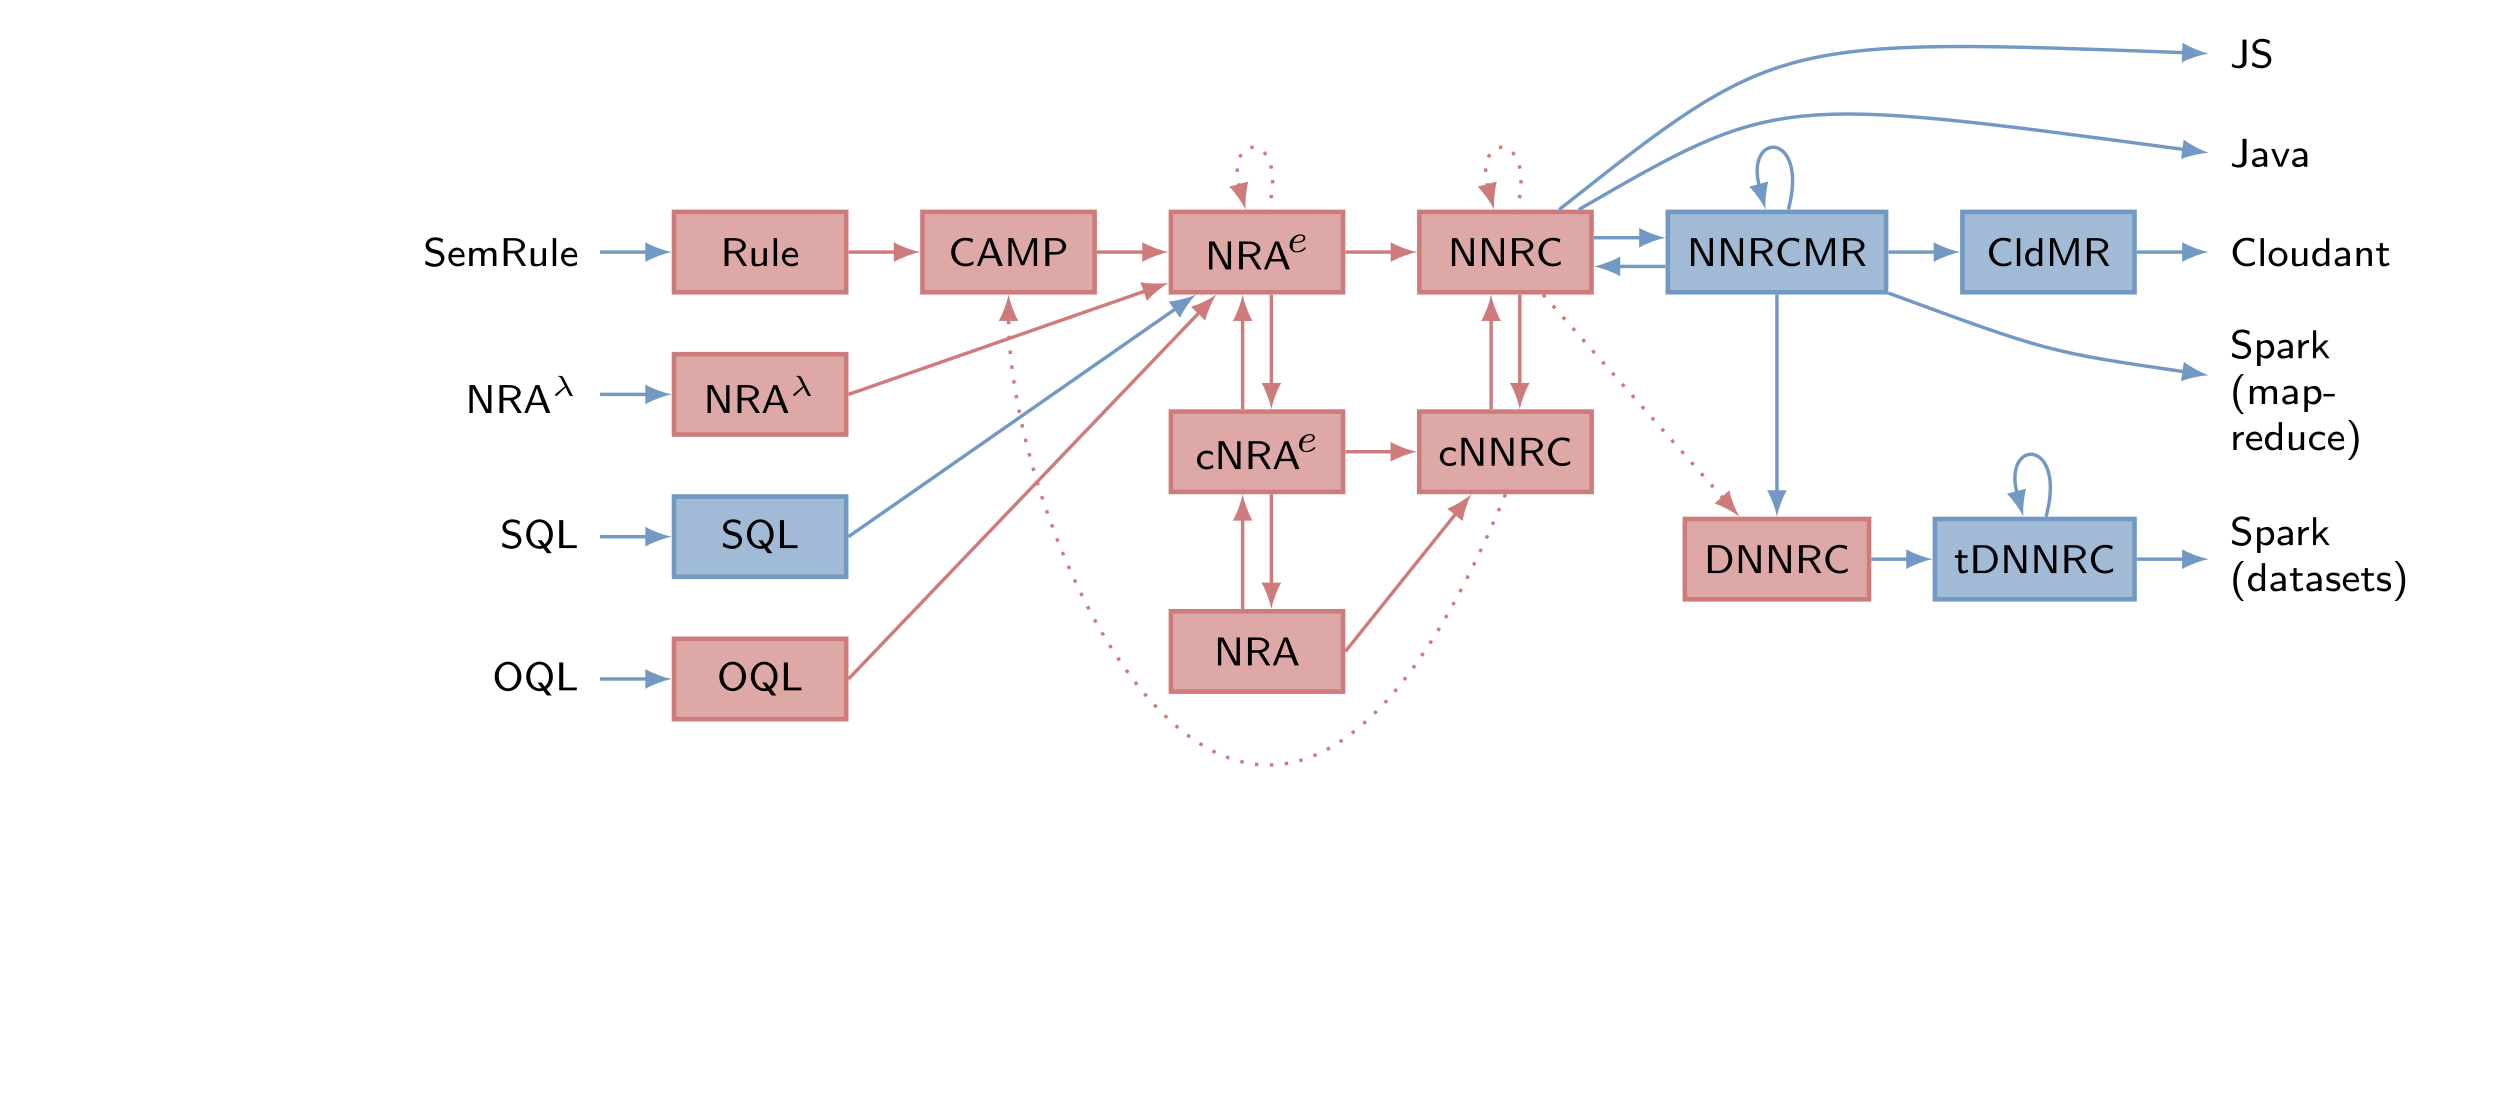<?xml version="1.0" encoding="UTF-8"?>
<svg xmlns="http://www.w3.org/2000/svg" xmlns:xlink="http://www.w3.org/1999/xlink" width="434.07pt" height="190.518pt" viewBox="0 0 434.07 190.518" version="1.1">
<defs>
<g>
<symbol overflow="visible" id="glyph0-0">
<path style="stroke:none;" d=""/>
</symbol>
<symbol overflow="visible" id="glyph0-1">
<path style="stroke:none;" d="M 3.438 -4.641 C 3 -4.875 2.594 -4.984 2.078 -4.984 C 1.031 -4.984 0.406 -4.266 0.406 -3.609 C 0.406 -3.312 0.5 -2.984 0.844 -2.656 C 1.156 -2.375 1.469 -2.312 1.906 -2.203 C 2.484 -2.062 2.641 -2.031 2.844 -1.812 C 2.984 -1.688 3.094 -1.484 3.094 -1.25 C 3.094 -0.828 2.703 -0.375 2.031 -0.375 C 1.625 -0.375 0.984 -0.5 0.438 -0.969 L 0.328 -0.328 C 0.672 -0.125 1.25 0.141 2.031 0.141 C 3 0.141 3.688 -0.562 3.688 -1.344 C 3.688 -1.906 3.359 -2.219 3.219 -2.375 C 2.938 -2.656 2.609 -2.734 2.078 -2.859 C 1.656 -2.953 1.422 -3.016 1.266 -3.172 C 1.172 -3.266 1.016 -3.422 1.016 -3.688 C 1.016 -4.078 1.406 -4.484 2.078 -4.484 C 2.609 -4.484 2.969 -4.312 3.328 -4.016 Z M 3.438 -4.641 "/>
</symbol>
<symbol overflow="visible" id="glyph0-2">
<path style="stroke:none;" d="M 3 -0.766 C 2.609 -0.484 2.172 -0.391 1.875 -0.391 C 1.266 -0.391 0.797 -0.891 0.781 -1.531 L 3.062 -1.531 C 3.062 -1.844 3.031 -2.312 2.766 -2.703 C 2.516 -3.062 2.094 -3.203 1.75 -3.203 C 0.906 -3.203 0.25 -2.453 0.25 -1.562 C 0.25 -0.672 0.938 0.062 1.859 0.062 C 2.266 0.062 2.688 -0.047 3.031 -0.266 Z M 0.828 -1.938 C 0.984 -2.5 1.406 -2.734 1.75 -2.734 C 2.062 -2.734 2.516 -2.594 2.641 -1.938 Z M 0.828 -1.938 "/>
</symbol>
<symbol overflow="visible" id="glyph0-3">
<path style="stroke:none;" d="M 5.297 -2.062 C 5.297 -2.609 5.141 -3.156 4.281 -3.156 C 3.688 -3.156 3.328 -2.828 3.156 -2.594 C 3.094 -2.781 2.922 -3.156 2.219 -3.156 C 1.828 -3.156 1.438 -3 1.141 -2.641 L 1.141 -3.141 L 0.578 -3.141 L 0.578 0 L 1.188 0 L 1.188 -1.688 C 1.188 -2.156 1.375 -2.703 1.922 -2.703 C 2.641 -2.703 2.641 -2.219 2.641 -2.016 L 2.641 0 L 3.234 0 L 3.234 -1.688 C 3.234 -2.156 3.438 -2.703 3.969 -2.703 C 4.688 -2.703 4.688 -2.219 4.688 -2.016 L 4.688 0 L 5.297 0 Z M 5.297 -2.062 "/>
</symbol>
<symbol overflow="visible" id="glyph0-4">
<path style="stroke:none;" d="M 3.125 -2.266 C 4.125 -2.547 4.375 -3.156 4.375 -3.531 C 4.375 -4.266 3.531 -4.844 2.516 -4.844 L 0.688 -4.844 L 0.688 0 L 1.359 0 L 1.359 -2.188 L 2.516 -2.188 L 3.875 0 L 4.578 0 Z M 1.359 -2.641 L 1.359 -4.422 L 2.422 -4.422 C 3.219 -4.422 3.75 -4.047 3.75 -3.531 C 3.75 -3.047 3.266 -2.641 2.422 -2.641 Z M 1.359 -2.641 "/>
</symbol>
<symbol overflow="visible" id="glyph0-5">
<path style="stroke:none;" d="M 3.234 -3.094 L 2.641 -3.094 L 2.641 -1.078 C 2.641 -0.516 2.156 -0.344 1.75 -0.344 C 1.234 -0.344 1.188 -0.484 1.188 -0.797 L 1.188 -3.094 L 0.578 -3.094 L 0.578 -0.766 C 0.578 -0.141 0.844 0.062 1.344 0.062 C 1.625 0.062 2.234 0.016 2.656 -0.328 L 2.656 0 L 3.234 0 Z M 3.234 -3.094 "/>
</symbol>
<symbol overflow="visible" id="glyph0-6">
<path style="stroke:none;" d="M 1.172 -4.844 L 0.578 -4.844 L 0.578 0 L 1.172 0 Z M 1.172 -4.844 "/>
</symbol>
<symbol overflow="visible" id="glyph0-7">
<path style="stroke:none;" d="M 1.641 -4.844 L 0.703 -4.844 L 0.703 0 L 1.281 0 L 1.281 -4.281 L 1.297 -4.281 L 3.578 0 L 4.516 0 L 4.516 -4.844 L 3.938 -4.844 L 3.938 -0.547 Z M 1.641 -4.844 "/>
</symbol>
<symbol overflow="visible" id="glyph0-8">
<path style="stroke:none;" d="M 2.797 -4.844 L 2.125 -4.844 L 0.203 0 L 0.781 0 L 1.328 -1.375 L 3.438 -1.375 L 3.984 0 L 4.719 0 Z M 2.391 -4.312 L 3.266 -1.797 L 1.5 -1.797 Z M 2.391 -4.312 "/>
</symbol>
<symbol overflow="visible" id="glyph0-9">
<path style="stroke:none;" d="M 3.953 -0.234 C 4.641 -0.719 5.047 -1.5 5.047 -2.391 C 5.047 -3.844 4 -4.984 2.734 -4.984 C 1.469 -4.984 0.406 -3.844 0.406 -2.391 C 0.406 -0.953 1.484 0.141 2.734 0.141 C 3.047 0.141 3.328 0.062 3.406 0.047 L 4.016 0.891 L 4.844 0.891 Z M 3.094 -0.391 C 2.969 -0.344 2.828 -0.328 2.734 -0.328 C 1.875 -0.328 1.094 -1.125 1.094 -2.391 C 1.094 -3.672 1.875 -4.5 2.734 -4.5 C 3.594 -4.5 4.375 -3.672 4.375 -2.391 C 4.375 -1.609 4.062 -1.016 3.625 -0.656 L 3.078 -1.359 L 2.391 -1.359 Z M 3.094 -0.391 "/>
</symbol>
<symbol overflow="visible" id="glyph0-10">
<path style="stroke:none;" d="M 1.375 -4.844 L 0.672 -4.844 L 0.672 0 L 3.719 0 L 3.719 -0.5 C 3.047 -0.5 2.391 -0.484 1.734 -0.484 L 1.375 -0.484 Z M 1.375 -4.844 "/>
</symbol>
<symbol overflow="visible" id="glyph0-11">
<path style="stroke:none;" d="M 5.047 -2.391 C 5.047 -3.844 4 -4.984 2.734 -4.984 C 1.469 -4.984 0.406 -3.844 0.406 -2.391 C 0.406 -0.953 1.484 0.141 2.734 0.141 C 3.984 0.141 5.047 -0.969 5.047 -2.391 Z M 2.734 -0.344 C 1.891 -0.344 1.109 -1.188 1.109 -2.516 C 1.109 -3.75 1.891 -4.5 2.734 -4.5 C 3.562 -4.5 4.344 -3.75 4.344 -2.516 C 4.344 -1.188 3.578 -0.344 2.734 -0.344 Z M 2.734 -0.344 "/>
</symbol>
<symbol overflow="visible" id="glyph0-12">
<path style="stroke:none;" d="M 4.312 -0.844 C 3.828 -0.547 3.609 -0.422 2.906 -0.422 C 1.828 -0.422 1.172 -1.422 1.172 -2.438 C 1.172 -3.469 1.891 -4.438 2.906 -4.438 C 3.359 -4.438 3.844 -4.281 4.156 -4.047 L 4.266 -4.672 C 3.781 -4.859 3.391 -4.906 2.891 -4.906 C 1.5 -4.906 0.469 -3.766 0.469 -2.422 C 0.469 -0.984 1.562 0.062 2.922 0.062 C 3.609 0.062 3.891 -0.062 4.359 -0.328 Z M 4.312 -0.844 "/>
</symbol>
<symbol overflow="visible" id="glyph0-13">
<path style="stroke:none;" d="M 3.875 -2.422 C 3.797 -2.203 3.297 -0.984 3.219 -0.688 C 3.172 -0.891 2.844 -1.688 2.781 -1.875 L 1.578 -4.844 L 0.734 -4.844 L 0.734 0 L 1.312 0 L 1.312 -4.281 L 1.328 -4.281 C 1.375 -4.031 1.734 -3.109 1.781 -3.031 L 2.938 -0.141 L 3.484 -0.141 L 4.531 -2.703 C 4.531 -2.719 5.016 -3.906 5.125 -4.281 L 5.141 -4.281 L 5.141 0 L 5.719 0 L 5.719 -4.844 L 4.859 -4.844 Z M 3.875 -2.422 "/>
</symbol>
<symbol overflow="visible" id="glyph0-14">
<path style="stroke:none;" d="M 2.609 -1.984 C 3.516 -1.984 4.312 -2.625 4.312 -3.422 C 4.312 -4.172 3.578 -4.844 2.562 -4.844 L 0.688 -4.844 L 0.688 0 L 1.391 0 L 1.391 -1.984 Z M 2.391 -4.422 C 3.172 -4.422 3.672 -4 3.672 -3.422 C 3.672 -2.844 3.203 -2.422 2.391 -2.422 L 1.359 -2.422 L 1.359 -4.422 Z M 2.391 -4.422 "/>
</symbol>
<symbol overflow="visible" id="glyph0-15">
<path style="stroke:none;" d="M 3.031 -0.766 C 2.688 -0.531 2.312 -0.406 1.875 -0.406 C 1.234 -0.406 0.859 -0.922 0.859 -1.547 C 0.859 -2.094 1.141 -2.719 1.891 -2.719 C 2.375 -2.719 2.594 -2.625 2.953 -2.391 L 3.031 -2.906 C 2.625 -3.109 2.438 -3.203 1.891 -3.203 C 0.844 -3.203 0.25 -2.359 0.25 -1.547 C 0.25 -0.703 0.922 0.062 1.875 0.062 C 2.359 0.062 2.781 -0.078 3.078 -0.25 Z M 3.031 -0.766 "/>
</symbol>
<symbol overflow="visible" id="glyph0-16">
<path style="stroke:none;" d="M 3.219 -4.844 L 2.641 -4.844 L 2.641 -2.797 C 2.188 -3.125 1.734 -3.156 1.547 -3.156 C 0.812 -3.156 0.25 -2.438 0.25 -1.547 C 0.25 -0.656 0.797 0.062 1.516 0.062 C 1.953 0.062 2.359 -0.125 2.625 -0.359 L 2.625 0 L 3.219 0 Z M 2.625 -0.859 C 2.453 -0.578 2.188 -0.391 1.844 -0.391 C 1.359 -0.391 0.859 -0.734 0.859 -1.547 C 0.859 -2.406 1.453 -2.703 1.922 -2.703 C 2.203 -2.703 2.438 -2.578 2.625 -2.344 Z M 2.625 -0.859 "/>
</symbol>
<symbol overflow="visible" id="glyph0-17">
<path style="stroke:none;" d="M 3.484 -1.531 C 3.484 -2.453 2.75 -3.203 1.844 -3.203 C 0.938 -3.203 0.203 -2.438 0.203 -1.531 C 0.203 -0.641 0.953 0.062 1.844 0.062 C 2.75 0.062 3.484 -0.641 3.484 -1.531 Z M 1.844 -0.406 C 1.297 -0.406 0.812 -0.812 0.812 -1.609 C 0.812 -2.391 1.328 -2.734 1.844 -2.734 C 2.375 -2.734 2.875 -2.375 2.875 -1.609 C 2.875 -0.812 2.391 -0.406 1.844 -0.406 Z M 1.844 -0.406 "/>
</symbol>
<symbol overflow="visible" id="glyph0-18">
<path style="stroke:none;" d="M 2.969 -2 C 2.969 -2.719 2.422 -3.203 1.734 -3.203 C 1.297 -3.203 0.969 -3.109 0.578 -2.906 L 0.609 -2.391 C 0.844 -2.547 1.188 -2.75 1.734 -2.75 C 2.047 -2.75 2.359 -2.516 2.359 -2 L 2.359 -1.719 C 1.328 -1.688 0.312 -1.469 0.312 -0.828 C 0.312 -0.469 0.547 0.062 1.156 0.062 C 1.469 0.062 2.016 0 2.391 -0.266 L 2.391 0 L 2.969 0 Z M 2.359 -0.984 C 2.359 -0.844 2.359 -0.672 2.125 -0.516 C 1.891 -0.391 1.625 -0.391 1.547 -0.391 C 1.156 -0.391 0.875 -0.562 0.875 -0.828 C 0.875 -1.281 2.047 -1.312 2.359 -1.328 Z M 2.359 -0.984 "/>
</symbol>
<symbol overflow="visible" id="glyph0-19">
<path style="stroke:none;" d="M 3.234 -2.062 C 3.234 -2.609 3.078 -3.156 2.219 -3.156 C 1.828 -3.156 1.438 -3 1.141 -2.641 L 1.141 -3.141 L 0.578 -3.141 L 0.578 0 L 1.188 0 L 1.188 -1.688 C 1.188 -2.156 1.375 -2.703 1.922 -2.703 C 2.641 -2.703 2.641 -2.219 2.641 -2.016 L 2.641 0 L 3.234 0 Z M 3.234 -2.062 "/>
</symbol>
<symbol overflow="visible" id="glyph0-20">
<path style="stroke:none;" d="M 1.312 -2.656 L 2.344 -2.656 L 2.344 -3.094 L 1.312 -3.094 L 1.312 -3.984 L 0.781 -3.984 L 0.781 -3.094 L 0.141 -3.094 L 0.141 -2.656 L 0.75 -2.656 L 0.75 -0.891 C 0.75 -0.422 0.875 0.062 1.375 0.062 C 1.875 0.062 2.266 -0.094 2.469 -0.188 L 2.344 -0.641 C 2.125 -0.469 1.875 -0.406 1.672 -0.406 C 1.391 -0.406 1.312 -0.703 1.312 -1.016 Z M 1.312 -2.656 "/>
</symbol>
<symbol overflow="visible" id="glyph0-21">
<path style="stroke:none;" d="M 2.875 -4.844 L 2.188 -4.844 L 2.188 -1.062 C 2.188 -0.922 2.188 -0.328 1.344 -0.328 C 0.844 -0.328 0.547 -0.578 0.406 -0.719 L 0.312 -0.141 C 0.688 0.031 1.141 0.141 1.578 0.141 C 2.312 0.141 2.875 -0.234 2.875 -1.031 Z M 2.875 -4.844 "/>
</symbol>
<symbol overflow="visible" id="glyph0-22">
<path style="stroke:none;" d="M 3.297 -3.094 L 2.75 -3.094 C 1.797 -0.766 1.75 -0.578 1.719 -0.406 C 1.656 -0.688 1.469 -1.172 1.25 -1.703 L 0.688 -3.094 L 0.109 -3.094 L 1.375 0 L 2.031 0 Z M 3.297 -3.094 "/>
</symbol>
<symbol overflow="visible" id="glyph0-23">
<path style="stroke:none;" d="M 1.203 -0.328 C 1.562 0 1.969 0.062 2.203 0.062 C 2.938 0.062 3.562 -0.641 3.562 -1.547 C 3.562 -2.391 3.109 -3.156 2.422 -3.156 C 2.109 -3.156 1.578 -3.078 1.172 -2.766 L 1.172 -3.094 L 0.594 -3.094 L 0.594 1.359 L 1.203 1.359 Z M 1.203 -2.312 C 1.359 -2.516 1.625 -2.688 1.969 -2.688 C 2.516 -2.688 2.969 -2.172 2.969 -1.547 C 2.969 -0.859 2.438 -0.391 1.891 -0.391 C 1.797 -0.391 1.609 -0.406 1.438 -0.547 C 1.219 -0.703 1.203 -0.812 1.203 -0.953 Z M 1.203 -2.312 "/>
</symbol>
<symbol overflow="visible" id="glyph0-24">
<path style="stroke:none;" d="M 1.172 -1.484 C 1.172 -2.234 1.812 -2.641 2.422 -2.641 L 2.422 -3.156 C 1.828 -3.156 1.406 -2.875 1.125 -2.5 L 1.125 -3.141 L 0.594 -3.141 L 0.594 0 L 1.172 0 Z M 1.172 -1.484 "/>
</symbol>
<symbol overflow="visible" id="glyph0-25">
<path style="stroke:none;" d="M 2.078 -1.891 L 3.328 -3.094 L 2.641 -3.094 L 1.156 -1.656 L 1.156 -4.844 L 0.609 -4.844 L 0.609 0 L 1.125 0 L 1.125 -0.969 L 1.719 -1.547 L 2.875 0 L 3.484 0 Z M 2.078 -1.891 "/>
</symbol>
<symbol overflow="visible" id="glyph0-26">
<path style="stroke:none;" d="M 2.125 -5.219 C 2 -5.219 2 -5.219 1.906 -5.156 C 1.031 -4.391 0.578 -3.141 0.578 -1.734 C 0.578 -0.422 0.984 0.844 1.906 1.656 C 2 1.734 2 1.734 2.125 1.734 L 2.453 1.734 C 2.438 1.734 1.766 1.156 1.438 0.062 C 1.281 -0.484 1.188 -1.047 1.188 -1.734 C 1.188 -4.156 2.328 -5.109 2.453 -5.219 Z M 2.125 -5.219 "/>
</symbol>
<symbol overflow="visible" id="glyph0-27">
<path style="stroke:none;" d="M 2.047 -1.328 L 2.047 -1.766 L 0.078 -1.766 L 0.078 -1.328 Z M 2.047 -1.328 "/>
</symbol>
<symbol overflow="visible" id="glyph0-28">
<path style="stroke:none;" d="M 0.75 1.734 C 0.859 1.734 0.875 1.734 0.969 1.672 C 1.844 0.906 2.281 -0.344 2.281 -1.734 C 2.281 -3.062 1.891 -4.328 0.969 -5.141 C 0.875 -5.219 0.859 -5.219 0.75 -5.219 L 0.406 -5.219 C 0.438 -5.219 1.109 -4.641 1.422 -3.547 C 1.594 -3 1.672 -2.438 1.672 -1.734 C 1.672 0.672 0.547 1.625 0.406 1.734 Z M 0.75 1.734 "/>
</symbol>
<symbol overflow="visible" id="glyph0-29">
<path style="stroke:none;" d="M 2.547 -2.984 C 2.062 -3.172 1.719 -3.203 1.469 -3.203 C 1.297 -3.203 0.25 -3.203 0.25 -2.266 C 0.25 -1.938 0.422 -1.766 0.516 -1.672 C 0.766 -1.438 1.047 -1.375 1.422 -1.312 C 1.75 -1.25 2.125 -1.172 2.125 -0.844 C 2.125 -0.406 1.547 -0.406 1.453 -0.406 C 1 -0.406 0.578 -0.562 0.312 -0.766 L 0.203 -0.234 C 0.453 -0.125 0.875 0.062 1.453 0.062 C 1.766 0.062 2.062 0.016 2.328 -0.172 C 2.578 -0.359 2.672 -0.672 2.672 -0.906 C 2.672 -1.031 2.656 -1.297 2.359 -1.562 C 2.109 -1.797 1.859 -1.844 1.516 -1.906 C 1.109 -1.984 0.781 -2.047 0.781 -2.359 C 0.781 -2.75 1.297 -2.75 1.406 -2.75 C 1.797 -2.75 2.109 -2.672 2.453 -2.484 Z M 2.547 -2.984 "/>
</symbol>
<symbol overflow="visible" id="glyph0-30">
<path style="stroke:none;" d="M 0.688 -4.844 L 0.688 0 L 2.656 0 C 3.922 0 4.922 -1.062 4.922 -2.375 C 4.922 -3.75 3.906 -4.844 2.656 -4.844 Z M 1.359 -0.406 L 1.359 -4.422 L 2.469 -4.422 C 3.422 -4.422 4.25 -3.672 4.25 -2.391 C 4.25 -1.094 3.391 -0.406 2.469 -0.406 Z M 1.359 -0.406 "/>
</symbol>
<symbol overflow="visible" id="glyph1-0">
<path style="stroke:none;" d=""/>
</symbol>
<symbol overflow="visible" id="glyph1-1">
<path style="stroke:none;" d="M 2.422 -1.422 C 2.656 -0.969 3.062 -0.156 3.094 -0.078 C 3.141 -0.031 3.203 0 3.219 0.016 C 3.297 0.062 3.312 0.062 3.422 0.062 L 3.531 0.062 C 3.625 0.062 3.688 0.062 3.688 -0.016 C 3.688 -0.047 3.672 -0.062 3.656 -0.078 C 3.594 -0.125 3.547 -0.203 3.516 -0.297 L 2.047 -3.156 C 1.953 -3.344 1.797 -3.453 1.328 -3.453 C 1.219 -3.453 1.141 -3.453 1.141 -3.375 C 1.141 -3.297 1.203 -3.297 1.266 -3.297 C 1.469 -3.266 1.578 -3.078 1.656 -2.938 L 1.891 -2.453 C 1.984 -2.266 2.234 -1.812 2.312 -1.625 L 0.719 -0.328 C 0.688 -0.297 0.609 -0.219 0.609 -0.125 C 0.609 -0.016 0.688 0.062 0.797 0.062 C 0.891 0.062 0.938 0.016 0.984 -0.031 Z M 2.422 -1.422 "/>
</symbol>
<symbol overflow="visible" id="glyph2-0">
<path style="stroke:none;" d=""/>
</symbol>
<symbol overflow="visible" id="glyph2-1">
<path style="stroke:none;" d="M 2 -1.594 C 2.297 -1.594 3.672 -1.594 3.672 -2.453 C 3.672 -2.844 3.312 -3.078 2.828 -3.078 C 2.047 -3.078 0.938 -2.453 0.938 -1.219 C 0.938 -0.484 1.375 0.062 2.125 0.062 C 3.234 0.062 3.766 -0.578 3.766 -0.672 C 3.766 -0.734 3.672 -0.844 3.609 -0.844 C 3.578 -0.844 3.547 -0.828 3.5 -0.766 C 3.078 -0.266 2.469 -0.125 2.125 -0.125 C 1.672 -0.125 1.484 -0.516 1.484 -0.953 C 1.484 -1.156 1.516 -1.375 1.562 -1.594 Z M 1.625 -1.781 C 1.938 -2.859 2.75 -2.875 2.828 -2.875 C 3.125 -2.875 3.344 -2.719 3.344 -2.469 C 3.344 -1.781 2.219 -1.781 1.953 -1.781 Z M 1.625 -1.781 "/>
</symbol>
</g>
</defs>
<g id="surface1">
<g style="fill:rgb(0%,0%,0%);fill-opacity:1;">
  <use xlink:href="#glyph0-1" x="73.481" y="46.19"/>
  <use xlink:href="#glyph0-2" x="77.598" y="46.19"/>
  <use xlink:href="#glyph0-3" x="80.891" y="46.19"/>
  <use xlink:href="#glyph0-4" x="86.775" y="46.19"/>
  <use xlink:href="#glyph0-5" x="91.57" y="46.19"/>
  <use xlink:href="#glyph0-6" x="95.395" y="46.19"/>
  <use xlink:href="#glyph0-2" x="97.163" y="46.19"/>
</g>
<g style="fill:rgb(0%,0%,0%);fill-opacity:1;">
  <use xlink:href="#glyph0-7" x="80.807" y="71.708"/>
  <use xlink:href="#glyph0-4" x="86.037" y="71.708"/>
  <use xlink:href="#glyph0-8" x="90.832" y="71.708"/>
</g>
<g style="fill:rgb(0%,0%,0%);fill-opacity:1;">
  <use xlink:href="#glyph1-1" x="95.772" y="68.702"/>
</g>
<g style="fill:rgb(0%,0%,0%);fill-opacity:1;">
  <use xlink:href="#glyph0-1" x="86.835" y="95.156"/>
  <use xlink:href="#glyph0-9" x="90.952" y="95.156"/>
  <use xlink:href="#glyph0-10" x="96.424" y="95.156"/>
</g>
<g style="fill:rgb(0%,0%,0%);fill-opacity:1;">
  <use xlink:href="#glyph0-11" x="85.479" y="119.864"/>
  <use xlink:href="#glyph0-9" x="90.951" y="119.864"/>
  <use xlink:href="#glyph0-10" x="96.424" y="119.864"/>
</g>
<path style="fill-rule:nonzero;fill:rgb(87.057%,65.88%,65.489%);fill-opacity:1;stroke-width:0.797;stroke-linecap:butt;stroke-linejoin:miter;stroke:rgb(80.588%,48.82%,48.235%);stroke-opacity:1;stroke-miterlimit:10;" d="M 30.269 -6.974 L 60.16 -6.974 L 60.16 6.975 L 30.269 6.975 Z M 30.269 -6.974 " transform="matrix(1,0,0,-1,86.758,43.768)"/>
<g style="fill:rgb(0%,0%,0%);fill-opacity:1;">
  <use xlink:href="#glyph0-4" x="125.13" y="46.19"/>
  <use xlink:href="#glyph0-5" x="129.924" y="46.19"/>
  <use xlink:href="#glyph0-6" x="133.75" y="46.19"/>
  <use xlink:href="#glyph0-2" x="135.518" y="46.19"/>
</g>
<path style="fill-rule:nonzero;fill:rgb(87.057%,65.88%,65.489%);fill-opacity:1;stroke-width:0.797;stroke-linecap:butt;stroke-linejoin:miter;stroke:rgb(80.588%,48.82%,48.235%);stroke-opacity:1;stroke-miterlimit:10;" d="M 30.269 -31.681 L 60.16 -31.681 L 60.16 -17.732 L 30.269 -17.732 Z M 30.269 -31.681 " transform="matrix(1,0,0,-1,86.758,43.768)"/>
<g style="fill:rgb(0%,0%,0%);fill-opacity:1;">
  <use xlink:href="#glyph0-7" x="122.147" y="71.708"/>
  <use xlink:href="#glyph0-4" x="127.377" y="71.708"/>
  <use xlink:href="#glyph0-8" x="132.172" y="71.708"/>
</g>
<g style="fill:rgb(0%,0%,0%);fill-opacity:1;">
  <use xlink:href="#glyph1-1" x="137.112" y="68.702"/>
</g>
<path style="fill-rule:nonzero;fill:rgb(63.135%,73.334%,84.314%);fill-opacity:1;stroke-width:0.797;stroke-linecap:butt;stroke-linejoin:miter;stroke:rgb(44.704%,59.999%,76.471%);stroke-opacity:1;stroke-miterlimit:10;" d="M 30.269 -56.388 L 60.16 -56.388 L 60.16 -42.443 L 30.269 -42.443 Z M 30.269 -56.388 " transform="matrix(1,0,0,-1,86.758,43.768)"/>
<g style="fill:rgb(0%,0%,0%);fill-opacity:1;">
  <use xlink:href="#glyph0-1" x="125.161" y="95.156"/>
  <use xlink:href="#glyph0-9" x="129.278" y="95.156"/>
  <use xlink:href="#glyph0-10" x="134.75" y="95.156"/>
</g>
<path style="fill-rule:nonzero;fill:rgb(87.057%,65.88%,65.489%);fill-opacity:1;stroke-width:0.797;stroke-linecap:butt;stroke-linejoin:miter;stroke:rgb(80.588%,48.82%,48.235%);stroke-opacity:1;stroke-miterlimit:10;" d="M 30.269 -81.095 L 60.16 -81.095 L 60.16 -67.15 L 30.269 -67.15 Z M 30.269 -81.095 " transform="matrix(1,0,0,-1,86.758,43.768)"/>
<g style="fill:rgb(0%,0%,0%);fill-opacity:1;">
  <use xlink:href="#glyph0-11" x="124.483" y="119.864"/>
  <use xlink:href="#glyph0-9" x="129.955" y="119.864"/>
  <use xlink:href="#glyph0-10" x="135.428" y="119.864"/>
</g>
<path style="fill-rule:nonzero;fill:rgb(87.057%,65.88%,65.489%);fill-opacity:1;stroke-width:0.797;stroke-linecap:butt;stroke-linejoin:miter;stroke:rgb(80.588%,48.82%,48.235%);stroke-opacity:1;stroke-miterlimit:10;" d="M 73.41 -6.974 L 103.297 -6.974 L 103.297 6.975 L 73.41 6.975 Z M 73.41 -6.974 " transform="matrix(1,0,0,-1,86.758,43.768)"/>
<g style="fill:rgb(0%,0%,0%);fill-opacity:1;">
  <use xlink:href="#glyph0-12" x="164.673" y="46.19"/>
  <use xlink:href="#glyph0-8" x="169.407" y="46.19"/>
  <use xlink:href="#glyph0-13" x="174.346" y="46.19"/>
  <use xlink:href="#glyph0-14" x="180.812" y="46.19"/>
</g>
<path style="fill-rule:nonzero;fill:rgb(87.057%,65.88%,65.489%);fill-opacity:1;stroke-width:0.797;stroke-linecap:butt;stroke-linejoin:miter;stroke:rgb(80.588%,48.82%,48.235%);stroke-opacity:1;stroke-miterlimit:10;" d="M 116.547 -6.974 L 146.437 -6.974 L 146.437 6.975 L 116.547 6.975 Z M 116.547 -6.974 " transform="matrix(1,0,0,-1,86.758,43.768)"/>
<g style="fill:rgb(0%,0%,0%);fill-opacity:1;">
  <use xlink:href="#glyph0-7" x="209.229" y="46.773"/>
  <use xlink:href="#glyph0-4" x="214.459" y="46.773"/>
  <use xlink:href="#glyph0-8" x="219.254" y="46.773"/>
</g>
<g style="fill:rgb(0%,0%,0%);fill-opacity:1;">
  <use xlink:href="#glyph2-1" x="222.972" y="43.766"/>
</g>
<path style="fill-rule:nonzero;fill:rgb(87.057%,65.88%,65.489%);fill-opacity:1;stroke-width:0.797;stroke-linecap:butt;stroke-linejoin:miter;stroke:rgb(80.588%,48.82%,48.235%);stroke-opacity:1;stroke-miterlimit:10;" d="M 116.547 -41.646 L 146.437 -41.646 L 146.437 -27.697 L 116.547 -27.697 Z M 116.547 -41.646 " transform="matrix(1,0,0,-1,86.758,43.768)"/>
<g style="fill:rgb(0%,0%,0%);fill-opacity:1;">
  <use xlink:href="#glyph0-15" x="207.582" y="81.443"/>
  <use xlink:href="#glyph0-7" x="210.875" y="81.443"/>
  <use xlink:href="#glyph0-4" x="216.105" y="81.443"/>
  <use xlink:href="#glyph0-8" x="220.9" y="81.443"/>
</g>
<g style="fill:rgb(0%,0%,0%);fill-opacity:1;">
  <use xlink:href="#glyph2-1" x="224.618" y="78.436"/>
</g>
<path style="fill-rule:nonzero;fill:rgb(87.057%,65.88%,65.489%);fill-opacity:1;stroke-width:0.797;stroke-linecap:butt;stroke-linejoin:miter;stroke:rgb(80.588%,48.82%,48.235%);stroke-opacity:1;stroke-miterlimit:10;" d="M 116.547 -76.314 L 146.437 -76.314 L 146.437 -62.369 L 116.547 -62.369 Z M 116.547 -76.314 " transform="matrix(1,0,0,-1,86.758,43.768)"/>
<g style="fill:rgb(0%,0%,0%);fill-opacity:1;">
  <use xlink:href="#glyph0-7" x="210.765" y="115.53"/>
  <use xlink:href="#glyph0-4" x="215.995" y="115.53"/>
  <use xlink:href="#glyph0-8" x="220.79" y="115.53"/>
</g>
<path style="fill-rule:nonzero;fill:rgb(87.057%,65.88%,65.489%);fill-opacity:1;stroke-width:0.797;stroke-linecap:butt;stroke-linejoin:miter;stroke:rgb(80.588%,48.82%,48.235%);stroke-opacity:1;stroke-miterlimit:10;" d="M 159.687 -6.974 L 189.574 -6.974 L 189.574 6.975 L 159.687 6.975 Z M 159.687 -6.974 " transform="matrix(1,0,0,-1,86.758,43.768)"/>
<g style="fill:rgb(0%,0%,0%);fill-opacity:1;">
  <use xlink:href="#glyph0-7" x="251.391" y="46.19"/>
  <use xlink:href="#glyph0-7" x="256.621" y="46.19"/>
  <use xlink:href="#glyph0-4" x="261.852" y="46.19"/>
  <use xlink:href="#glyph0-12" x="266.646" y="46.19"/>
</g>
<path style="fill-rule:nonzero;fill:rgb(87.057%,65.88%,65.489%);fill-opacity:1;stroke-width:0.797;stroke-linecap:butt;stroke-linejoin:miter;stroke:rgb(80.588%,48.82%,48.235%);stroke-opacity:1;stroke-miterlimit:10;" d="M 159.668 -41.646 L 189.594 -41.646 L 189.594 -27.697 L 159.668 -27.697 Z M 159.668 -41.646 " transform="matrix(1,0,0,-1,86.758,43.768)"/>
<g style="fill:rgb(0%,0%,0%);fill-opacity:1;">
  <use xlink:href="#glyph0-15" x="249.745" y="80.86"/>
  <use xlink:href="#glyph0-7" x="253.038" y="80.86"/>
  <use xlink:href="#glyph0-7" x="258.268" y="80.86"/>
  <use xlink:href="#glyph0-4" x="263.499" y="80.86"/>
  <use xlink:href="#glyph0-12" x="268.293" y="80.86"/>
</g>
<path style="fill-rule:nonzero;fill:rgb(63.135%,73.334%,84.314%);fill-opacity:1;stroke-width:0.797;stroke-linecap:butt;stroke-linejoin:miter;stroke:rgb(44.704%,59.999%,76.471%);stroke-opacity:1;stroke-miterlimit:10;" d="M 202.824 -6.974 L 240.715 -6.974 L 240.715 6.975 L 202.824 6.975 Z M 202.824 -6.974 " transform="matrix(1,0,0,-1,86.758,43.768)"/>
<g style="fill:rgb(0%,0%,0%);fill-opacity:1;">
  <use xlink:href="#glyph0-7" x="292.901" y="46.19"/>
  <use xlink:href="#glyph0-7" x="298.131" y="46.19"/>
  <use xlink:href="#glyph0-4" x="303.362" y="46.19"/>
  <use xlink:href="#glyph0-12" x="308.156" y="46.19"/>
  <use xlink:href="#glyph0-13" x="312.89" y="46.19"/>
  <use xlink:href="#glyph0-4" x="319.355" y="46.19"/>
</g>
<path style="fill-rule:nonzero;fill:rgb(63.135%,73.334%,84.314%);fill-opacity:1;stroke-width:0.797;stroke-linecap:butt;stroke-linejoin:miter;stroke:rgb(44.704%,59.999%,76.471%);stroke-opacity:1;stroke-miterlimit:10;" d="M 253.969 -6.974 L 283.855 -6.974 L 283.855 6.975 L 253.969 6.975 Z M 253.969 -6.974 " transform="matrix(1,0,0,-1,86.758,43.768)"/>
<g style="fill:rgb(0%,0%,0%);fill-opacity:1;">
  <use xlink:href="#glyph0-12" x="344.871" y="46.19"/>
  <use xlink:href="#glyph0-6" x="349.605" y="46.19"/>
  <use xlink:href="#glyph0-16" x="351.373" y="46.19"/>
  <use xlink:href="#glyph0-13" x="355.199" y="46.19"/>
  <use xlink:href="#glyph0-4" x="361.664" y="46.19"/>
</g>
<g style="fill:rgb(0%,0%,0%);fill-opacity:1;">
  <use xlink:href="#glyph0-12" x="387.18" y="46.19"/>
  <use xlink:href="#glyph0-6" x="391.914" y="46.19"/>
  <use xlink:href="#glyph0-17" x="393.682" y="46.19"/>
  <use xlink:href="#glyph0-5" x="397.387" y="46.19"/>
  <use xlink:href="#glyph0-16" x="401.213" y="46.19"/>
  <use xlink:href="#glyph0-18" x="405.039" y="46.19"/>
  <use xlink:href="#glyph0-19" x="408.598" y="46.19"/>
  <use xlink:href="#glyph0-20" x="412.424" y="46.19"/>
</g>
<g style="fill:rgb(0%,0%,0%);fill-opacity:1;">
  <use xlink:href="#glyph0-21" x="387.18" y="28.954"/>
  <use xlink:href="#glyph0-18" x="390.679" y="28.954"/>
  <use xlink:href="#glyph0-22" x="394.238" y="28.954"/>
  <use xlink:href="#glyph0-18" x="397.653" y="28.954"/>
</g>
<g style="fill:rgb(0%,0%,0%);fill-opacity:1;">
  <use xlink:href="#glyph0-21" x="387.18" y="11.719"/>
  <use xlink:href="#glyph0-1" x="390.679" y="11.719"/>
</g>
<g style="fill:rgb(0%,0%,0%);fill-opacity:1;">
  <use xlink:href="#glyph0-1" x="387.18" y="62.193"/>
  <use xlink:href="#glyph0-23" x="391.297" y="62.193"/>
  <use xlink:href="#glyph0-18" x="395.122" y="62.193"/>
</g>
<g style="fill:rgb(0%,0%,0%);fill-opacity:1;">
  <use xlink:href="#glyph0-24" x="398.48" y="62.193"/>
</g>
<g style="fill:rgb(0%,0%,0%);fill-opacity:1;">
  <use xlink:href="#glyph0-25" x="401.003" y="62.193"/>
</g>
<g style="fill:rgb(0%,0%,0%);fill-opacity:1;">
  <use xlink:href="#glyph0-26" x="387.18" y="70.163"/>
  <use xlink:href="#glyph0-3" x="390.062" y="70.163"/>
  <use xlink:href="#glyph0-18" x="395.946" y="70.163"/>
  <use xlink:href="#glyph0-23" x="399.505" y="70.163"/>
  <use xlink:href="#glyph0-27" x="403.331" y="70.163"/>
</g>
<g style="fill:rgb(0%,0%,0%);fill-opacity:1;">
  <use xlink:href="#glyph0-24" x="387.18" y="78.133"/>
  <use xlink:href="#glyph0-2" x="389.711" y="78.133"/>
  <use xlink:href="#glyph0-16" x="393.004" y="78.133"/>
  <use xlink:href="#glyph0-5" x="396.83" y="78.133"/>
  <use xlink:href="#glyph0-15" x="400.655" y="78.133"/>
  <use xlink:href="#glyph0-2" x="403.949" y="78.133"/>
  <use xlink:href="#glyph0-28" x="407.242" y="78.133"/>
</g>
<g style="fill:rgb(0%,0%,0%);fill-opacity:1;">
  <use xlink:href="#glyph0-1" x="387.18" y="94.648"/>
  <use xlink:href="#glyph0-23" x="391.297" y="94.648"/>
  <use xlink:href="#glyph0-18" x="395.122" y="94.648"/>
</g>
<g style="fill:rgb(0%,0%,0%);fill-opacity:1;">
  <use xlink:href="#glyph0-24" x="398.48" y="94.648"/>
</g>
<g style="fill:rgb(0%,0%,0%);fill-opacity:1;">
  <use xlink:href="#glyph0-25" x="401.003" y="94.648"/>
</g>
<g style="fill:rgb(0%,0%,0%);fill-opacity:1;">
  <use xlink:href="#glyph0-26" x="387.18" y="102.619"/>
  <use xlink:href="#glyph0-16" x="390.062" y="102.619"/>
  <use xlink:href="#glyph0-18" x="393.887" y="102.619"/>
  <use xlink:href="#glyph0-20" x="397.447" y="102.619"/>
  <use xlink:href="#glyph0-18" x="400.123" y="102.619"/>
  <use xlink:href="#glyph0-29" x="403.682" y="102.619"/>
  <use xlink:href="#glyph0-2" x="406.523" y="102.619"/>
  <use xlink:href="#glyph0-20" x="409.816" y="102.619"/>
  <use xlink:href="#glyph0-29" x="412.491" y="102.619"/>
  <use xlink:href="#glyph0-28" x="415.332" y="102.619"/>
</g>
<path style="fill-rule:nonzero;fill:rgb(63.135%,73.334%,84.314%);fill-opacity:1;stroke-width:0.797;stroke-linecap:butt;stroke-linejoin:miter;stroke:rgb(44.704%,59.999%,76.471%);stroke-opacity:1;stroke-miterlimit:10;" d="M 249.195 -60.291 L 283.855 -60.291 L 283.855 -46.341 L 249.195 -46.341 Z M 249.195 -60.291 " transform="matrix(1,0,0,-1,86.758,43.768)"/>
<g style="fill:rgb(0%,0%,0%);fill-opacity:1;">
  <use xlink:href="#glyph0-20" x="339.272" y="99.505"/>
  <use xlink:href="#glyph0-30" x="341.948" y="99.505"/>
  <use xlink:href="#glyph0-7" x="347.3" y="99.505"/>
  <use xlink:href="#glyph0-7" x="352.53" y="99.505"/>
  <use xlink:href="#glyph0-4" x="357.76" y="99.505"/>
  <use xlink:href="#glyph0-12" x="362.555" y="99.505"/>
</g>
<path style="fill-rule:nonzero;fill:rgb(87.057%,65.88%,65.489%);fill-opacity:1;stroke-width:0.797;stroke-linecap:butt;stroke-linejoin:miter;stroke:rgb(80.588%,48.82%,48.235%);stroke-opacity:1;stroke-miterlimit:10;" d="M 205.781 -60.291 L 237.762 -60.291 L 237.762 -46.341 L 205.781 -46.341 Z M 205.781 -60.291 " transform="matrix(1,0,0,-1,86.758,43.768)"/>
<g style="fill:rgb(0%,0%,0%);fill-opacity:1;">
  <use xlink:href="#glyph0-30" x="295.855" y="99.505"/>
  <use xlink:href="#glyph0-7" x="301.207" y="99.505"/>
  <use xlink:href="#glyph0-7" x="306.437" y="99.505"/>
  <use xlink:href="#glyph0-4" x="311.667" y="99.505"/>
  <use xlink:href="#glyph0-12" x="316.462" y="99.505"/>
</g>
<path style="fill:none;stroke-width:0.598;stroke-linecap:butt;stroke-linejoin:miter;stroke:rgb(44.704%,59.999%,76.471%);stroke-opacity:1;stroke-miterlimit:10;" d="M 17.418 -0.002 L 25.746 -0.002 " transform="matrix(1,0,0,-1,86.758,43.768)"/>
<path style=" stroke:none;fill-rule:nonzero;fill:rgb(44.704%,59.999%,76.471%);fill-opacity:1;" d="M 116.629 43.77 C 115.406 43.539 113.422 42.852 112.047 42.051 L 112.047 45.488 C 113.422 44.684 115.406 43.996 116.629 43.77 "/>
<path style="fill:none;stroke-width:0.598;stroke-linecap:butt;stroke-linejoin:miter;stroke:rgb(44.704%,59.999%,76.471%);stroke-opacity:1;stroke-miterlimit:10;" d="M 17.418 -24.709 L 25.746 -24.709 " transform="matrix(1,0,0,-1,86.758,43.768)"/>
<path style=" stroke:none;fill-rule:nonzero;fill:rgb(44.704%,59.999%,76.471%);fill-opacity:1;" d="M 116.629 68.477 C 115.406 68.246 113.422 67.559 112.047 66.758 L 112.047 70.195 C 113.422 69.391 115.406 68.703 116.629 68.477 "/>
<path style="fill:none;stroke-width:0.598;stroke-linecap:butt;stroke-linejoin:miter;stroke:rgb(44.704%,59.999%,76.471%);stroke-opacity:1;stroke-miterlimit:10;" d="M 17.418 -49.416 L 25.746 -49.416 " transform="matrix(1,0,0,-1,86.758,43.768)"/>
<path style=" stroke:none;fill-rule:nonzero;fill:rgb(44.704%,59.999%,76.471%);fill-opacity:1;" d="M 116.629 93.184 C 115.406 92.953 113.422 92.266 112.047 91.465 L 112.047 94.902 C 113.422 94.102 115.406 93.414 116.629 93.184 "/>
<path style="fill:none;stroke-width:0.598;stroke-linecap:butt;stroke-linejoin:miter;stroke:rgb(44.704%,59.999%,76.471%);stroke-opacity:1;stroke-miterlimit:10;" d="M 17.418 -74.123 L 25.746 -74.123 " transform="matrix(1,0,0,-1,86.758,43.768)"/>
<path style=" stroke:none;fill-rule:nonzero;fill:rgb(44.704%,59.999%,76.471%);fill-opacity:1;" d="M 116.629 117.891 C 115.406 117.66 113.422 116.973 112.047 116.172 L 112.047 119.609 C 113.422 118.809 115.406 118.121 116.629 117.891 "/>
<path style="fill:none;stroke-width:0.598;stroke-linecap:butt;stroke-linejoin:miter;stroke:rgb(80.588%,48.82%,48.235%);stroke-opacity:1;stroke-miterlimit:10;" d="M 60.558 -0.002 L 68.887 -0.002 " transform="matrix(1,0,0,-1,86.758,43.768)"/>
<path style=" stroke:none;fill-rule:nonzero;fill:rgb(80.588%,48.82%,48.235%);fill-opacity:1;" d="M 159.77 43.77 C 158.547 43.539 156.559 42.852 155.184 42.051 L 155.184 45.488 C 156.559 44.684 158.547 43.996 159.77 43.77 "/>
<path style="fill:none;stroke-width:0.598;stroke-linecap:butt;stroke-linejoin:miter;stroke:rgb(80.588%,48.82%,48.235%);stroke-opacity:1;stroke-miterlimit:10;" d="M 60.558 -24.709 L 112.246 -6.701 " transform="matrix(1,0,0,-1,86.758,43.768)"/>
<path style=" stroke:none;fill-rule:nonzero;fill:rgb(80.588%,48.82%,48.235%);fill-opacity:1;" d="M 202.906 49.109 C 201.676 49.297 199.566 49.301 198 48.992 L 199.137 52.246 C 200.172 51.035 201.824 49.73 202.906 49.109 "/>
<path style="fill:none;stroke-width:0.598;stroke-linecap:butt;stroke-linejoin:miter;stroke:rgb(44.704%,59.999%,76.471%);stroke-opacity:1;stroke-miterlimit:10;" d="M 60.558 -49.416 L 117.515 -9.736 " transform="matrix(1,0,0,-1,86.758,43.768)"/>
<path style=" stroke:none;fill-rule:nonzero;fill:rgb(44.704%,59.999%,76.471%);fill-opacity:1;" d="M 207.668 51.141 C 206.531 51.652 204.504 52.227 202.91 52.352 L 204.883 55.184 C 205.555 53.734 206.793 52.031 207.668 51.141 "/>
<path style="fill:none;stroke-width:0.598;stroke-linecap:butt;stroke-linejoin:miter;stroke:rgb(80.588%,48.82%,48.235%);stroke-opacity:1;stroke-miterlimit:10;" d="M 60.558 -74.123 L 121.582 -10.361 " transform="matrix(1,0,0,-1,86.758,43.768)"/>
<path style=" stroke:none;fill-rule:nonzero;fill:rgb(80.588%,48.82%,48.235%);fill-opacity:1;" d="M 211.203 51.141 C 210.188 51.867 208.312 52.832 206.777 53.27 L 209.266 55.656 C 209.641 54.102 210.52 52.184 211.203 51.141 "/>
<path style="fill:none;stroke-width:0.598;stroke-linecap:butt;stroke-linejoin:miter;stroke:rgb(80.588%,48.82%,48.235%);stroke-opacity:1;stroke-miterlimit:10;" d="M 103.695 -0.002 L 112.023 -0.002 " transform="matrix(1,0,0,-1,86.758,43.768)"/>
<path style=" stroke:none;fill-rule:nonzero;fill:rgb(80.588%,48.82%,48.235%);fill-opacity:1;" d="M 202.906 43.77 C 201.684 43.539 199.699 42.852 198.324 42.051 L 198.324 45.488 C 199.699 44.684 201.684 43.996 202.906 43.77 "/>
<path style="fill:none;stroke-width:0.598;stroke-linecap:butt;stroke-linejoin:miter;stroke:rgb(80.588%,48.82%,48.235%);stroke-opacity:1;stroke-dasharray:0.598,1.993;stroke-miterlimit:10;" d="M 128.445 11.366 C 125.847 21.061 137.137 21.061 133.469 7.373 " transform="matrix(1,0,0,-1,86.758,43.768)"/>
<path style=" stroke:none;fill-rule:nonzero;fill:rgb(80.588%,48.82%,48.235%);fill-opacity:1;" d="M 216.273 36.395 C 216.18 35.152 216.328 33.055 216.75 31.516 L 213.422 32.406 C 214.555 33.527 215.734 35.273 216.273 36.395 "/>
<path style="fill:none;stroke-width:0.598;stroke-linecap:butt;stroke-linejoin:miter;stroke:rgb(80.588%,48.82%,48.235%);stroke-opacity:1;stroke-miterlimit:10;" d="M 146.836 -0.002 L 155.164 -0.002 " transform="matrix(1,0,0,-1,86.758,43.768)"/>
<path style=" stroke:none;fill-rule:nonzero;fill:rgb(80.588%,48.82%,48.235%);fill-opacity:1;" d="M 246.047 43.77 C 244.824 43.539 242.836 42.852 241.465 42.051 L 241.465 45.488 C 242.836 44.684 244.824 43.996 246.047 43.77 "/>
<path style="fill:none;stroke-width:0.598;stroke-linecap:butt;stroke-linejoin:miter;stroke:rgb(80.588%,48.82%,48.235%);stroke-opacity:1;stroke-miterlimit:10;" d="M 133.984 -7.373 L 133.984 -23.173 " transform="matrix(1,0,0,-1,86.758,43.768)"/>
<path style=" stroke:none;fill-rule:nonzero;fill:rgb(80.588%,48.82%,48.235%);fill-opacity:1;" d="M 220.742 71.066 C 220.969 69.844 221.656 67.859 222.457 66.484 L 219.023 66.484 C 219.824 67.859 220.512 69.844 220.742 71.066 "/>
<path style="fill:none;stroke-width:0.598;stroke-linecap:butt;stroke-linejoin:miter;stroke:rgb(80.588%,48.82%,48.235%);stroke-opacity:1;stroke-miterlimit:10;" d="M 129 -27.298 L 129 -11.498 " transform="matrix(1,0,0,-1,86.758,43.768)"/>
<path style=" stroke:none;fill-rule:nonzero;fill:rgb(80.588%,48.82%,48.235%);fill-opacity:1;" d="M 215.758 51.141 C 215.531 52.363 214.844 54.348 214.039 55.723 L 217.477 55.723 C 216.676 54.348 215.988 52.363 215.758 51.141 "/>
<path style="fill:none;stroke-width:0.598;stroke-linecap:butt;stroke-linejoin:miter;stroke:rgb(80.588%,48.82%,48.235%);stroke-opacity:1;stroke-miterlimit:10;" d="M 133.984 -42.044 L 133.984 -57.845 " transform="matrix(1,0,0,-1,86.758,43.768)"/>
<path style=" stroke:none;fill-rule:nonzero;fill:rgb(80.588%,48.82%,48.235%);fill-opacity:1;" d="M 220.742 105.738 C 220.969 104.516 221.656 102.527 222.457 101.152 L 219.023 101.152 C 219.824 102.527 220.512 104.516 220.742 105.738 "/>
<path style="fill:none;stroke-width:0.598;stroke-linecap:butt;stroke-linejoin:miter;stroke:rgb(80.588%,48.82%,48.235%);stroke-opacity:1;stroke-miterlimit:10;" d="M 129 -61.97 L 129 -46.166 " transform="matrix(1,0,0,-1,86.758,43.768)"/>
<path style=" stroke:none;fill-rule:nonzero;fill:rgb(80.588%,48.82%,48.235%);fill-opacity:1;" d="M 215.758 85.812 C 215.531 87.031 214.844 89.02 214.039 90.395 L 217.477 90.395 C 216.676 89.02 215.988 87.031 215.758 85.812 "/>
<path style="fill:none;stroke-width:0.598;stroke-linecap:butt;stroke-linejoin:miter;stroke:rgb(80.588%,48.82%,48.235%);stroke-opacity:1;stroke-miterlimit:10;" d="M 146.836 -34.669 L 155.144 -34.669 " transform="matrix(1,0,0,-1,86.758,43.768)"/>
<path style=" stroke:none;fill-rule:nonzero;fill:rgb(80.588%,48.82%,48.235%);fill-opacity:1;" d="M 246.027 78.438 C 244.805 78.211 242.82 77.523 241.445 76.719 L 241.445 80.156 C 242.82 79.355 244.805 78.668 246.027 78.438 "/>
<path style="fill:none;stroke-width:0.598;stroke-linecap:butt;stroke-linejoin:miter;stroke:rgb(80.588%,48.82%,48.235%);stroke-opacity:1;stroke-miterlimit:10;" d="M 146.836 -69.341 L 166.137 -45.263 " transform="matrix(1,0,0,-1,86.758,43.768)"/>
<path style=" stroke:none;fill-rule:nonzero;fill:rgb(80.588%,48.82%,48.235%);fill-opacity:1;" d="M 255.48 85.812 C 254.535 86.621 252.754 87.742 251.27 88.312 L 253.953 90.465 C 254.188 88.891 254.891 86.91 255.48 85.812 "/>
<path style="fill:none;stroke-width:0.598;stroke-linecap:butt;stroke-linejoin:miter;stroke:rgb(80.588%,48.82%,48.235%);stroke-opacity:1;stroke-dasharray:0.598,1.993;stroke-miterlimit:10;" d="M 171.586 11.366 C 168.988 21.061 180.273 21.061 176.605 7.373 " transform="matrix(1,0,0,-1,86.758,43.768)"/>
<path style=" stroke:none;fill-rule:nonzero;fill:rgb(80.588%,48.82%,48.235%);fill-opacity:1;" d="M 259.414 36.395 C 259.316 35.152 259.469 33.055 259.887 31.516 L 256.562 32.406 C 257.695 33.527 258.875 35.273 259.414 36.395 "/>
<path style="fill:none;stroke-width:0.598;stroke-linecap:butt;stroke-linejoin:miter;stroke:rgb(44.704%,59.999%,76.471%);stroke-opacity:1;stroke-miterlimit:10;" d="M 189.972 2.491 L 198.301 2.491 " transform="matrix(1,0,0,-1,86.758,43.768)"/>
<path style=" stroke:none;fill-rule:nonzero;fill:rgb(44.704%,59.999%,76.471%);fill-opacity:1;" d="M 289.184 41.277 C 287.961 41.047 285.977 40.359 284.602 39.559 L 284.602 42.996 C 285.977 42.195 287.961 41.508 289.184 41.277 "/>
<path style="fill:none;stroke-width:0.598;stroke-linecap:butt;stroke-linejoin:miter;stroke:rgb(44.704%,59.999%,76.471%);stroke-opacity:1;stroke-miterlimit:10;" d="M 202.426 -2.49 L 194.097 -2.49 " transform="matrix(1,0,0,-1,86.758,43.768)"/>
<path style=" stroke:none;fill-rule:nonzero;fill:rgb(44.704%,59.999%,76.471%);fill-opacity:1;" d="M 276.73 46.258 C 277.953 46.488 279.938 47.176 281.312 47.977 L 281.312 44.539 C 279.938 45.344 277.953 46.031 276.73 46.258 "/>
<path style="fill:none;stroke-width:0.598;stroke-linecap:butt;stroke-linejoin:miter;stroke:rgb(80.588%,48.82%,48.235%);stroke-opacity:1;stroke-dasharray:0.598,1.993;stroke-miterlimit:10;" d="M 181.148 -7.373 L 212.519 -42.849 " transform="matrix(1,0,0,-1,86.758,43.768)"/>
<path style=" stroke:none;fill-rule:nonzero;fill:rgb(80.588%,48.82%,48.235%);fill-opacity:1;" d="M 302.012 89.711 C 301.375 88.641 300.57 86.695 300.262 85.129 L 297.68 87.414 C 299.195 87.91 301.031 88.945 302.012 89.711 "/>
<path style="fill:none;stroke-width:0.598;stroke-linecap:butt;stroke-linejoin:miter;stroke:rgb(44.704%,59.999%,76.471%);stroke-opacity:1;stroke-miterlimit:10;" d="M 183.957 7.373 C 221.769 37.26 221.769 37.26 292.586 34.623 " transform="matrix(1,0,0,-1,86.758,43.768)"/>
<path style=" stroke:none;fill-rule:nonzero;fill:rgb(44.704%,59.999%,76.471%);fill-opacity:1;" d="M 383.465 9.297 C 382.254 9.023 380.293 8.262 378.949 7.41 L 378.82 10.844 C 380.223 10.094 382.234 9.48 383.465 9.297 "/>
<path style="fill:none;stroke-width:0.598;stroke-linecap:butt;stroke-linejoin:miter;stroke:rgb(44.704%,59.999%,76.471%);stroke-opacity:1;stroke-miterlimit:10;" d="M 187.359 7.373 C 221.769 27.299 221.769 27.299 292.617 17.784 " transform="matrix(1,0,0,-1,86.758,43.768)"/>
<path style=" stroke:none;fill-rule:nonzero;fill:rgb(44.704%,59.999%,76.471%);fill-opacity:1;" d="M 383.465 26.531 C 382.285 26.141 380.406 25.195 379.148 24.219 L 378.691 27.625 C 380.16 27.016 382.223 26.598 383.465 26.531 "/>
<path style="fill:none;stroke-width:0.598;stroke-linecap:butt;stroke-linejoin:miter;stroke:rgb(80.588%,48.82%,48.235%);stroke-opacity:1;stroke-miterlimit:10;" d="M 177.121 -7.373 L 177.121 -23.173 " transform="matrix(1,0,0,-1,86.758,43.768)"/>
<path style=" stroke:none;fill-rule:nonzero;fill:rgb(80.588%,48.82%,48.235%);fill-opacity:1;" d="M 263.879 71.066 C 264.109 69.844 264.797 67.859 265.598 66.484 L 262.16 66.484 C 262.961 67.859 263.648 69.844 263.879 71.066 "/>
<path style="fill:none;stroke-width:0.598;stroke-linecap:butt;stroke-linejoin:miter;stroke:rgb(80.588%,48.82%,48.235%);stroke-opacity:1;stroke-miterlimit:10;" d="M 172.14 -27.298 L 172.14 -11.498 " transform="matrix(1,0,0,-1,86.758,43.768)"/>
<path style=" stroke:none;fill-rule:nonzero;fill:rgb(80.588%,48.82%,48.235%);fill-opacity:1;" d="M 258.898 51.141 C 258.668 52.363 257.98 54.348 257.18 55.723 L 260.617 55.723 C 259.812 54.348 259.125 52.363 258.898 51.141 "/>
<path style="fill:none;stroke-width:0.598;stroke-linecap:butt;stroke-linejoin:miter;stroke:rgb(80.588%,48.82%,48.235%);stroke-opacity:1;stroke-dasharray:0.598,1.993;stroke-miterlimit:10;" d="M 174.629 -42.044 C 131.492 -146.451 88.351 -49.892 88.351 -11.498 " transform="matrix(1,0,0,-1,86.758,43.768)"/>
<path style=" stroke:none;fill-rule:nonzero;fill:rgb(80.588%,48.82%,48.235%);fill-opacity:1;" d="M 175.109 51.141 C 174.883 52.363 174.195 54.348 173.391 55.723 L 176.828 55.723 C 176.027 54.348 175.34 52.363 175.109 51.141 "/>
<path style="fill:none;stroke-width:0.598;stroke-linecap:butt;stroke-linejoin:miter;stroke:rgb(44.704%,59.999%,76.471%);stroke-opacity:1;stroke-miterlimit:10;" d="M 218.726 11.366 C 216.125 21.061 227.414 21.061 223.746 7.373 " transform="matrix(1,0,0,-1,86.758,43.768)"/>
<path style=" stroke:none;fill-rule:nonzero;fill:rgb(44.704%,59.999%,76.471%);fill-opacity:1;" d="M 306.555 36.395 C 306.457 35.152 306.609 33.055 307.027 31.516 L 303.703 32.406 C 304.836 33.527 306.016 35.273 306.555 36.395 "/>
<path style="fill:none;stroke-width:0.598;stroke-linecap:butt;stroke-linejoin:miter;stroke:rgb(44.704%,59.999%,76.471%);stroke-opacity:1;stroke-miterlimit:10;" d="M 241.113 -0.002 L 249.445 -0.002 " transform="matrix(1,0,0,-1,86.758,43.768)"/>
<path style=" stroke:none;fill-rule:nonzero;fill:rgb(44.704%,59.999%,76.471%);fill-opacity:1;" d="M 340.328 43.77 C 339.105 43.539 337.117 42.852 335.742 42.051 L 335.742 45.488 C 337.117 44.684 339.105 43.996 340.328 43.77 "/>
<path style="fill:none;stroke-width:0.598;stroke-linecap:butt;stroke-linejoin:miter;stroke:rgb(44.704%,59.999%,76.471%);stroke-opacity:1;stroke-miterlimit:10;" d="M 241.113 -7.115 C 268.91 -17.334 268.91 -17.334 292.621 -20.798 " transform="matrix(1,0,0,-1,86.758,43.768)"/>
<path style=" stroke:none;fill-rule:nonzero;fill:rgb(44.704%,59.999%,76.471%);fill-opacity:1;" d="M 383.465 65.164 C 382.289 64.758 380.422 63.789 379.176 62.797 L 378.68 66.203 C 380.156 65.605 382.223 65.211 383.465 65.164 "/>
<path style="fill:none;stroke-width:0.598;stroke-linecap:butt;stroke-linejoin:miter;stroke:rgb(44.704%,59.999%,76.471%);stroke-opacity:1;stroke-miterlimit:10;" d="M 221.769 -7.373 L 221.769 -41.818 " transform="matrix(1,0,0,-1,86.758,43.768)"/>
<path style=" stroke:none;fill-rule:nonzero;fill:rgb(44.704%,59.999%,76.471%);fill-opacity:1;" d="M 308.527 89.711 C 308.758 88.488 309.445 86.504 310.246 85.129 L 306.809 85.129 C 307.613 86.504 308.301 88.488 308.527 89.711 "/>
<path style="fill:none;stroke-width:0.598;stroke-linecap:butt;stroke-linejoin:miter;stroke:rgb(44.704%,59.999%,76.471%);stroke-opacity:1;stroke-miterlimit:10;" d="M 284.254 -0.002 L 292.582 -0.002 " transform="matrix(1,0,0,-1,86.758,43.768)"/>
<path style=" stroke:none;fill-rule:nonzero;fill:rgb(44.704%,59.999%,76.471%);fill-opacity:1;" d="M 383.465 43.77 C 382.242 43.539 380.258 42.852 378.883 42.051 L 378.883 45.488 C 380.258 44.684 382.242 43.996 383.465 43.77 "/>
<path style="fill:none;stroke-width:0.598;stroke-linecap:butt;stroke-linejoin:miter;stroke:rgb(44.704%,59.999%,76.471%);stroke-opacity:1;stroke-miterlimit:10;" d="M 238.16 -53.318 L 244.676 -53.318 " transform="matrix(1,0,0,-1,86.758,43.768)"/>
<path style=" stroke:none;fill-rule:nonzero;fill:rgb(44.704%,59.999%,76.471%);fill-opacity:1;" d="M 335.555 97.086 C 334.336 96.855 332.348 96.168 330.973 95.367 L 330.973 98.805 C 332.348 98 334.336 97.312 335.555 97.086 "/>
<path style="fill:none;stroke-width:0.598;stroke-linecap:butt;stroke-linejoin:miter;stroke:rgb(44.704%,59.999%,76.471%);stroke-opacity:1;stroke-miterlimit:10;" d="M 263.48 -41.951 C 260.883 -32.252 272.172 -32.252 268.5 -45.943 " transform="matrix(1,0,0,-1,86.758,43.768)"/>
<path style=" stroke:none;fill-rule:nonzero;fill:rgb(44.704%,59.999%,76.471%);fill-opacity:1;" d="M 351.309 89.711 C 351.215 88.469 351.363 86.371 351.785 84.832 L 348.457 85.723 C 349.59 86.844 350.77 88.59 351.309 89.711 "/>
<path style="fill:none;stroke-width:0.598;stroke-linecap:butt;stroke-linejoin:miter;stroke:rgb(44.704%,59.999%,76.471%);stroke-opacity:1;stroke-miterlimit:10;" d="M 284.254 -53.318 L 292.582 -53.318 " transform="matrix(1,0,0,-1,86.758,43.768)"/>
<path style=" stroke:none;fill-rule:nonzero;fill:rgb(44.704%,59.999%,76.471%);fill-opacity:1;" d="M 383.465 97.086 C 382.242 96.855 380.258 96.168 378.883 95.367 L 378.883 98.805 C 380.258 98 382.242 97.312 383.465 97.086 "/>
</g>
</svg>
